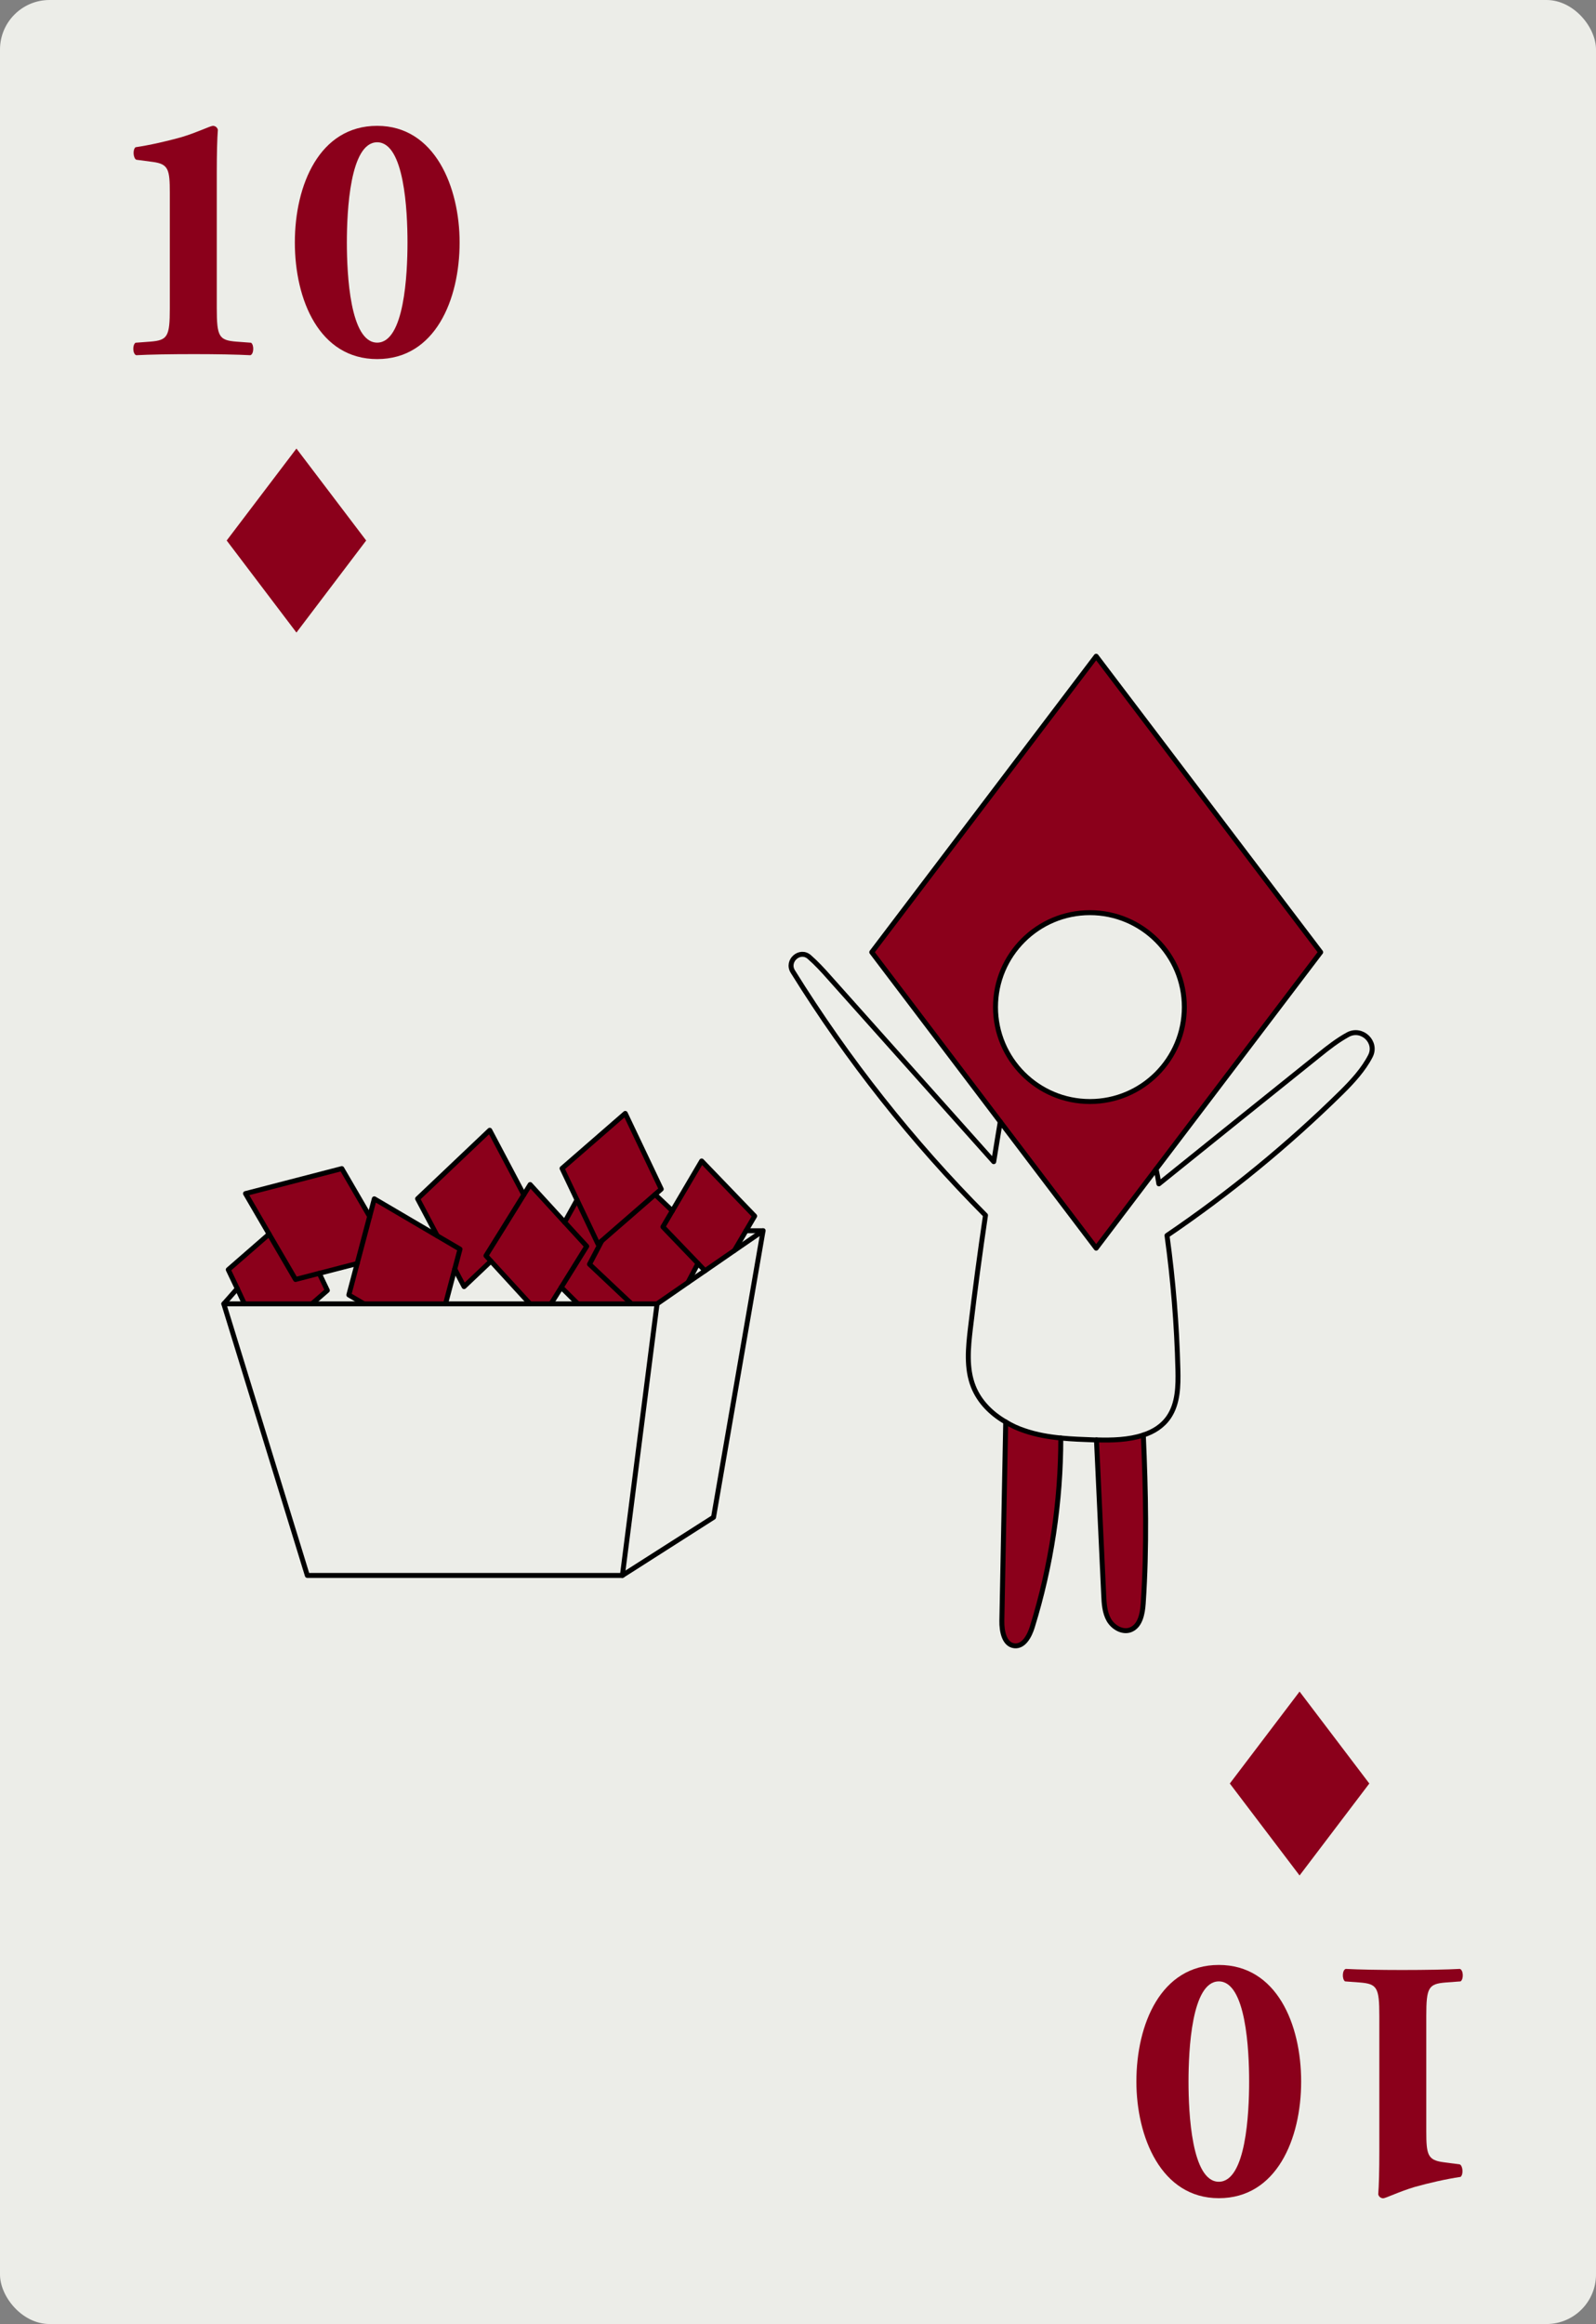 <?xml version="1.0" encoding="UTF-8"?><svg id="Layer_2" xmlns="http://www.w3.org/2000/svg" viewBox="0 0 161.09 234.55"><rect x="0" y="0" width="161.09" height="234.55" fill="#808080" stroke="none"/><defs><style>.cls-1{fill:#ecede8;}.cls-1,.cls-2{stroke-width:0px;}.cls-3{fill:none;stroke:#000;stroke-linecap:round;stroke-linejoin:round;stroke-width:.5px;}.cls-2{fill:#8b001b;}</style></defs><g id="Layer_2-2"><rect class="cls-1" width="161.09" height="234.55" rx="5" ry="5"/><path class="cls-2" d="m139.22,203.46c0-2.88-.22-3.24-1.98-3.38l-1.48-.11c-.32-.22-.29-1.15.07-1.26,1.3.07,3.46.11,5.69.11,2.38,0,4.54-.04,5.83-.11.36.11.4,1.04.07,1.26l-1.48.11c-1.76.14-1.98.5-1.98,3.38v11.63c0,2.38.14,2.92,1.73,3.13l1.66.22c.32.18.36,1.04.07,1.26-1.48.22-3.17.61-4.61,1.01-1.58.47-2.95,1.15-3.2,1.15-.18,0-.43-.11-.5-.4.07-.83.11-2.48.11-4.28v-13.71Z"/><path class="cls-2" d="m114.7,210.08c0-5.8,2.48-11.77,8.32-11.77s8.31,5.98,8.31,11.77-2.48,11.77-8.31,11.77-8.32-6.19-8.32-11.77Zm8.32-10.11c-2.74,0-3.06,6.91-3.06,10.11s.32,10.11,3.06,10.11,3.06-6.91,3.06-10.11-.32-10.11-3.06-10.11Z"/><polygon class="cls-2" points="131.17 189.28 138.21 180 131.17 170.72 124.13 180 131.17 189.28"/><path class="cls-2" d="m21.88,31.1c0,2.88.22,3.24,1.98,3.38l1.48.11c.32.22.29,1.15-.07,1.26-1.3-.07-3.46-.11-5.69-.11-2.38,0-4.54.04-5.83.11-.36-.11-.4-1.04-.07-1.26l1.48-.11c1.76-.14,1.98-.5,1.98-3.38v-11.63c0-2.38-.14-2.92-1.73-3.13l-1.66-.22c-.32-.18-.36-1.04-.07-1.26,1.48-.22,3.17-.61,4.61-1.01,1.58-.47,2.95-1.15,3.2-1.15.18,0,.43.11.5.4-.07.83-.11,2.48-.11,4.28v13.71Z"/><path class="cls-2" d="m46.39,24.47c0,5.8-2.48,11.77-8.32,11.77s-8.31-5.98-8.31-11.77,2.48-11.77,8.31-11.77,8.32,6.19,8.32,11.77Zm-8.32,10.11c2.74,0,3.06-6.91,3.06-10.11s-.32-10.11-3.06-10.11-3.06,6.91-3.06,10.11.32,10.11,3.06,10.11Z"/><polygon class="cls-2" points="29.92 45.27 22.88 54.55 29.92 63.84 36.96 54.55 29.92 45.27"/><polygon class="cls-2" points="60.36 125.56 60.74 125.23 59.5 127.59 63.56 131.42 63.47 131.59 58.33 131.59 56.65 129.92 59.22 125.78 57.78 124.21 56.99 123.35 58.24 121.1 59.72 124.21 60.36 125.56"/><polygon class="cls-2" points="32.22 128.51 33.04 130.23 31.48 131.59 24.67 131.59 23.95 130.05 23.04 128.14 27.16 124.55 29.83 129.13 32.22 128.51"/><polygon class="cls-2" points="34.5 117.94 37.31 122.77 36.05 127.52 32.22 128.51 29.83 129.13 27.16 124.55 24.78 120.46 34.5 117.94"/><polygon class="cls-2" points="46.43 126.07 45.9 128.07 44.97 131.59 36.74 131.59 35.21 130.69 36.05 127.52 37.31 122.77 37.78 120.99 44.13 124.72 46.43 126.07"/><polygon class="cls-2" points="45.9 128.07 46.43 126.07 44.13 124.72 42.15 120.98 49.43 114.07 52.87 120.58 50.62 124.21 49.05 126.73 49.55 127.28 46.84 129.85 45.9 128.07"/><polygon class="cls-2" points="57.78 124.21 59.22 125.78 56.65 129.92 55.61 131.59 53.5 131.59 49.55 127.28 49.05 126.73 50.62 124.21 52.87 120.58 53.51 119.55 56.99 123.35 57.78 124.21"/><polygon class="cls-2" points="61.91 124.21 60.74 125.23 60.36 125.56 59.72 124.21 58.24 121.1 56.73 117.92 63.11 112.37 66.74 120.01 66.12 120.55 63.35 122.96 61.91 124.21"/><polygon class="cls-2" points="70.82 117.17 76.17 122.73 75.3 124.21 74.13 126.2 71.16 128.25 70.45 127.51 67.28 124.21 66.91 123.82 67.86 122.2 70.82 117.17"/><polygon class="cls-2" points="67.86 122.2 66.91 123.82 67.28 124.21 70.45 127.51 69.44 129.43 66.32 131.59 63.74 131.59 63.56 131.42 59.5 127.59 60.74 125.23 61.91 124.21 63.35 122.96 66.12 120.55 67.86 122.2"/><path class="cls-2" d="m101.12,163.58c.13-6.69.26-13.38.39-20.07.61.38,1.26.67,1.93.89,1.17.4,2.39.61,3.63.73,0,6.45-.97,12.91-2.88,19.08-.28.9-.86,1.99-1.8,1.89-1.03-.11-1.29-1.48-1.27-2.52Z"/><path class="cls-2" d="m110.67,145.32c1.57.05,3.28,0,4.73-.49.25,5.67.37,11.34-.01,16.99-.07,1.05-.31,2.3-1.29,2.67-.81.3-1.75-.25-2.18-1-.43-.76-.48-1.66-.52-2.53-.24-5.22-.49-10.43-.73-15.64Z"/><path class="cls-2" d="m110.64,66.23l22.66,29.87-16.61,21.89-6.05,7.98-9.68-12.76-12.97-17.11,22.65-29.87Zm8.9,35.41c0-5.26-4.27-9.53-9.53-9.53s-9.53,4.27-9.53,9.53,4.26,9.53,9.53,9.53,9.53-4.26,9.53-9.53Z"/><polyline class="cls-3" points="100.96 113.21 87.99 96.1 110.64 66.23 133.3 96.1 116.69 117.99"/><polyline class="cls-3" points="37.31 122.77 37.78 120.99 44.13 124.72"/><polyline class="cls-3" points="36.74 131.59 35.21 130.69 36.05 127.52"/><line class="cls-3" x1="45.9" y1="128.07" x2="44.97" y2="131.59"/><line class="cls-3" x1="66.12" y1="120.55" x2="67.86" y2="122.2"/><line class="cls-3" x1="63.74" y1="131.59" x2="63.56" y2="131.42"/><line class="cls-3" x1="70.45" y1="127.51" x2="69.44" y2="129.43"/><polyline class="cls-3" points="27.16 124.55 24.78 120.46 34.5 117.94 37.31 122.77 36.05 127.52 32.22 128.51"/><polyline class="cls-3" points="49.55 127.28 46.84 129.85 45.9 128.07 46.43 126.07 44.13 124.72 42.15 120.98 49.43 114.07 52.87 120.58"/><polyline class="cls-3" points="60.74 125.23 59.5 127.59 63.56 131.42 63.47 131.59"/><line class="cls-3" x1="56.99" y1="123.35" x2="58.24" y2="121.1"/><line class="cls-3" x1="58.33" y1="131.59" x2="56.65" y2="129.92"/><polyline class="cls-3" points="53.5 131.59 49.55 127.28 49.05 126.73 50.62 124.21 52.87 120.58 53.51 119.55 56.99 123.35 57.78 124.21 59.22 125.78 56.65 129.92 55.61 131.59"/><polyline class="cls-3" points="24.67 131.59 23.95 130.05 23.04 128.14 27.16 124.55 29.83 129.13 32.22 128.51 33.04 130.23 31.48 131.59"/><polygon class="cls-3" points="58.24 121.1 56.73 117.92 63.11 112.37 66.74 120.01 66.12 120.55 63.35 122.96 61.91 124.21 60.74 125.23 60.36 125.56 59.72 124.21 58.24 121.1"/><polyline class="cls-3" points="71.16 128.25 70.45 127.51 67.28 124.21 66.91 123.82 67.86 122.2 70.82 117.17 76.17 122.73 75.3 124.21 74.13 126.2"/><circle class="cls-3" cx="110.01" cy="101.64" r="9.53"/><polyline class="cls-3" points="66.32 131.59 69.44 129.43 71.16 128.25 74.13 126.2 77.02 124.21 72.02 153.13 62.82 159"/><polygon class="cls-3" points="66.32 131.59 66.04 133.76 62.82 159 31.02 159 22.59 131.59 24.67 131.59 31.48 131.59 36.74 131.59 44.97 131.59 53.5 131.59 55.61 131.59 58.33 131.59 63.47 131.59 63.74 131.59 66.32 131.59"/><path class="cls-3" d="m101.51,143.51c-.13,6.69-.26,13.38-.39,20.07-.02,1.04.24,2.41,1.27,2.52.94.1,1.52-.99,1.8-1.89,1.91-6.17,2.88-12.63,2.88-19.08"/><path class="cls-3" d="m110.67,145.32c.24,5.21.49,10.42.73,15.64.04.87.09,1.77.52,2.53.43.75,1.37,1.3,2.18,1,.98-.37,1.22-1.62,1.29-2.67.38-5.65.26-11.32.01-16.99"/><path class="cls-3" d="m110.67,145.32h-.22c-1.13-.04-2.26-.08-3.38-.19-1.24-.12-2.46-.33-3.63-.73-.67-.22-1.32-.51-1.93-.89-1.45-.83-2.66-2.04-3.27-3.58-.73-1.85-.52-3.92-.29-5.89.45-3.8.96-7.6,1.52-11.39-7.39-7.43-13.92-15.7-19.45-24.6-.67-1.08.72-2.3,1.67-1.46.69.6,1.33,1.29,1.93,1.97,5.56,6.23,11.12,12.45,16.68,18.68.21-1.34.44-2.68.66-4.03l9.68,12.76,6.05-7.98c.11.49.2.99.28,1.49,5.39-4.35,10.79-8.68,16.19-13.02.91-.74,1.88-1.49,2.91-2.05,1.41-.74,2.98.78,2.24,2.19-.69,1.34-1.8,2.55-2.89,3.63-5.42,5.34-11.33,10.18-17.63,14.46.62,4.49.99,9.01,1.1,13.53.04,1.65.01,3.42-.92,4.79-.63.92-1.53,1.48-2.57,1.82-1.45.49-3.16.54-4.73.49"/><line class="cls-3" x1="22.59" y1="131.59" x2="23.95" y2="130.05"/><line class="cls-3" x1="77.02" y1="124.21" x2="75.3" y2="124.21"/></g></svg>